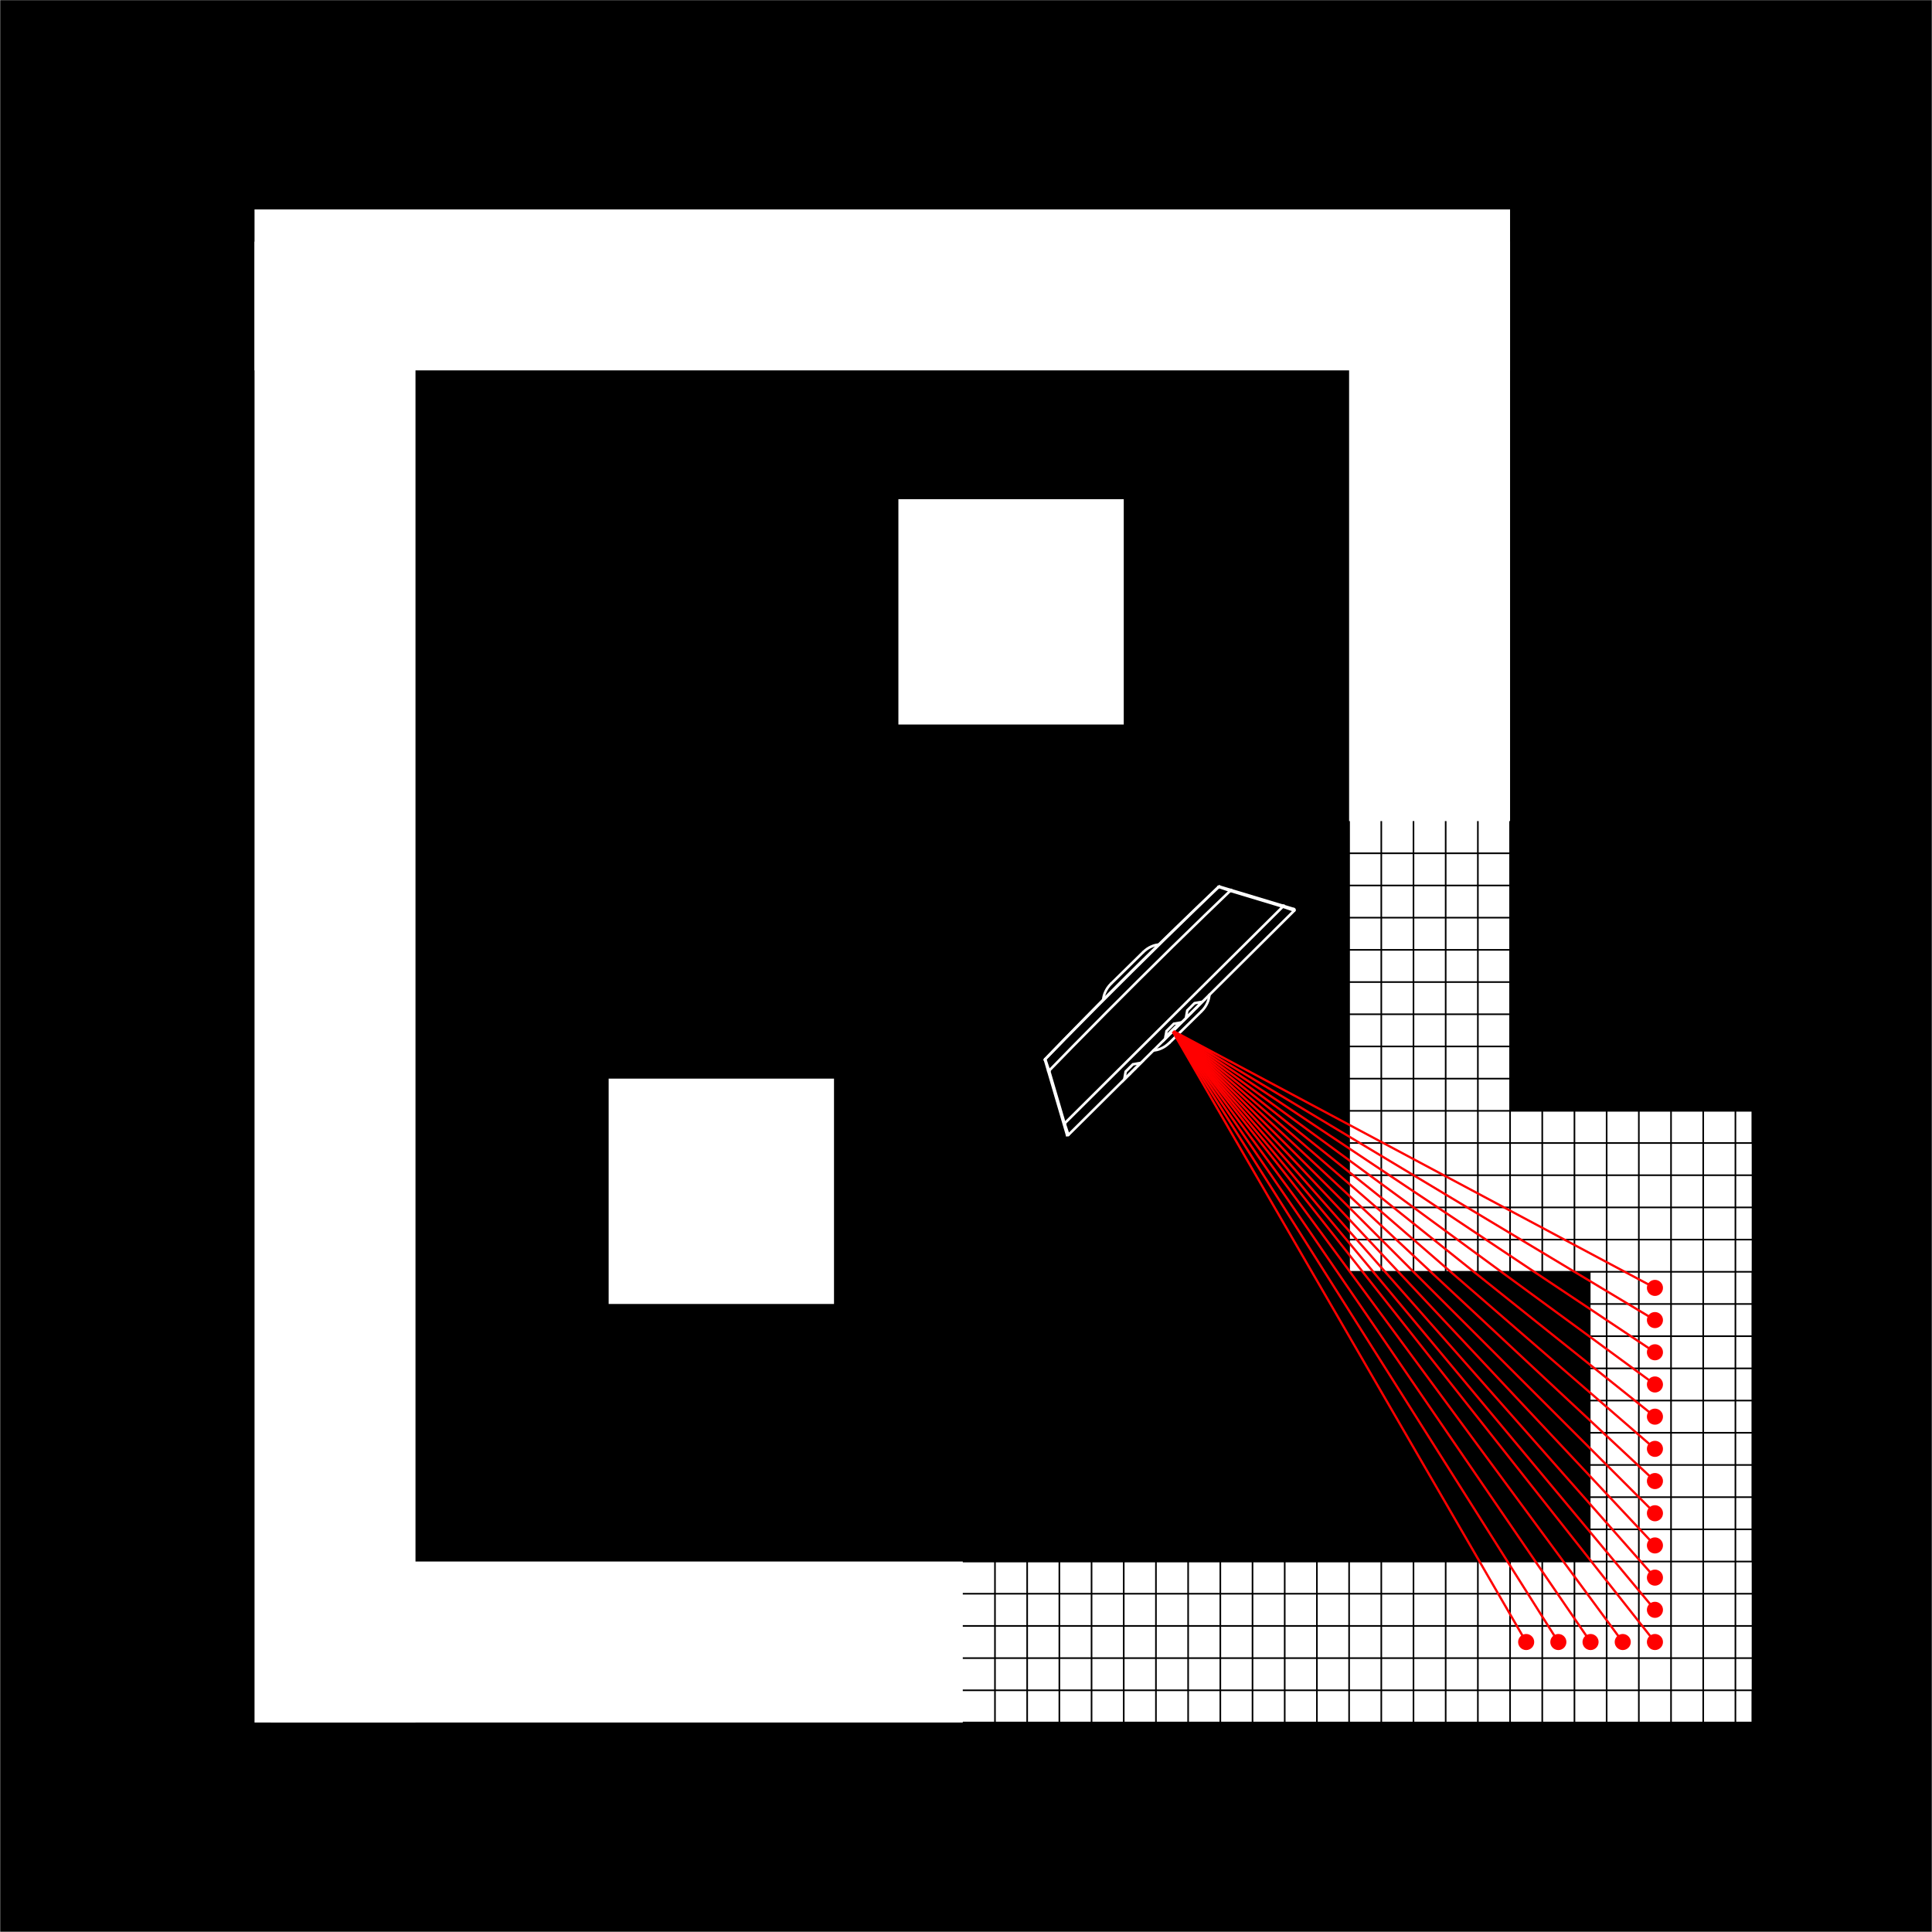 <?xml version="1.0" encoding="UTF-8" standalone="no"?>
<!-- Created with Inkscape (http://www.inkscape.org/) -->

<svg
   xmlns:dc="http://purl.org/dc/elements/1.1/"
   xmlns:cc="http://creativecommons.org/ns#"
   xmlns:rdf="http://www.w3.org/1999/02/22-rdf-syntax-ns#"
   xmlns:svg="http://www.w3.org/2000/svg"
   xmlns="http://www.w3.org/2000/svg"
   xmlns:sodipodi="http://sodipodi.sourceforge.net/DTD/sodipodi-0.dtd"
   xmlns:inkscape="http://www.inkscape.org/namespaces/inkscape"
   width="600.125"
   height="600.094"
   id="svg6795"
   version="1.1"
   inkscape:version="0.48.4 r9939"
   sodipodi:docname="endpoint_from_dist.pdf">
  <defs
     id="defs6797">
    <filter
       id="filter8027"
       inkscape:label="Invert"
       x="0"
       y="0"
       width="1"
       height="1"
       inkscape:menu="Color"
       inkscape:menu-tooltip="Invert colors"
       color-interpolation-filters="sRGB">
      <feColorMatrix
         id="feColorMatrix8029"
         type="saturate"
         values="1"
         result="fbSourceGraphic" />
      <feColorMatrix
         id="feColorMatrix8031"
         in="fbSourceGraphic"
         values="-1 0 0 0 1 0 -1 0 0 1 0 0 -1 0 1 0 0 0 1 0 " />
    </filter>
    <filter
       inkscape:collect="always"
       id="filter11701"
       color-interpolation-filters="sRGB">
      <feGaussianBlur
         inkscape:collect="always"
         stdDeviation="8.75"
         id="feGaussianBlur11703" />
    </filter>
  </defs>
  <sodipodi:namedview
     id="base"
     pagecolor="#ffffff"
     bordercolor="#666666"
     borderopacity="1.0"
     inkscape:pageopacity="0.0"
     inkscape:pageshadow="2"
     inkscape:zoom="1"
     inkscape:cx="338.54432"
     inkscape:cy="229.2074"
     inkscape:document-units="px"
     inkscape:current-layer="layer1"
     showgrid="true"
     inkscape:window-width="1855"
     inkscape:window-height="1056"
     inkscape:window-x="65"
     inkscape:window-y="24"
     inkscape:window-maximized="1"
     inkscape:object-paths="true"
     inkscape:object-nodes="true"
     inkscape:snap-intersection-paths="true"
     inkscape:snap-smooth-nodes="true"
     inkscape:snap-midpoints="true"
     fit-margin-top="0"
     fit-margin-left="0"
     fit-margin-right="0"
     fit-margin-bottom="0"
     inkscape:snap-grids="true"
     borderlayer="true">
    <inkscape:grid
       type="xygrid"
       id="grid6822"
       empspacing="5"
       visible="true"
       enabled="true"
       snapvisiblegridlinesonly="true"
       originx="-65.938px"
       originy="-379.956px" />
  </sodipodi:namedview>
  <g
     inkscape:label="Layer 1"
     inkscape:groupmode="layer"
     id="layer1"
     transform="translate(-65.938,-72.312)">
    <rect
       style="fill:#000000;fill-opacity:1;fill-rule:evenodd;stroke:#000000;stroke-width:0;stroke-linecap:round;stroke-miterlimit:4;stroke-opacity:1;stroke-dasharray:none;stroke-dashoffset:0"
       id="rect7913"
       width="600"
       height="600"
       x="66"
       y="72.362" />
    <g
       id="g7715-2"
       style="fill:#ffffff;fill-opacity:1;stroke:#ffffff;stroke-width:30;stroke-miterlimit:4;stroke-opacity:1;stroke-dasharray:none;filter:url(#filter11701)">
      <rect
         y="152.362"
         x="160"
         height="20"
         width="360"
         id="rect6824-5"
         style="fill:#ffffff;fill-opacity:1;fill-rule:evenodd;stroke:#ffffff;stroke-width:30;stroke-linecap:round;stroke-miterlimit:4;stroke-opacity:1;stroke-dasharray:none;stroke-dashoffset:0" />
      <rect
         y="432.362"
         x="500"
         height="20"
         width="95"
         id="rect6824-1-5"
         style="fill:#ffffff;fill-opacity:1;fill-rule:evenodd;stroke:#ffffff;stroke-width:30;stroke-linecap:butt;stroke-miterlimit:4;stroke-opacity:1;stroke-dasharray:none;stroke-dashoffset:0" />
      <rect
         transform="matrix(0,1,-1,0,0,0)"
         y="-595"
         x="442.362"
         height="20"
         width="140"
         id="rect6824-7-4"
         style="fill:#ffffff;fill-opacity:1;fill-rule:evenodd;stroke:#ffffff;stroke-width:30;stroke-linecap:round;stroke-miterlimit:4;stroke-opacity:1;stroke-dasharray:none;stroke-dashoffset:0" />
      <rect
         y="572.362"
         x="165"
         height="20"
         width="430"
         id="rect6824-72-0"
         style="fill:#ffffff;fill-opacity:1;fill-rule:evenodd;stroke:#ffffff;stroke-width:30;stroke-linecap:round;stroke-miterlimit:4;stroke-opacity:1;stroke-dasharray:none;stroke-dashoffset:0" />
      <rect
         transform="matrix(0,1,-1,0,0,0)"
         y="-180"
         x="162.362"
         height="20"
         width="430"
         id="rect6824-4-5"
         style="fill:#ffffff;fill-opacity:1;fill-rule:evenodd;stroke:#ffffff;stroke-width:30;stroke-linecap:round;stroke-miterlimit:4;stroke-opacity:1;stroke-dasharray:none;stroke-dashoffset:0" />
      <rect
         transform="matrix(0,1,-1,0,0,0)"
         y="-520"
         x="162.362"
         height="20"
         width="280"
         id="rect6824-7-5-2"
         style="fill:#ffffff;fill-opacity:1;fill-rule:evenodd;stroke:#ffffff;stroke-width:30;stroke-linecap:round;stroke-miterlimit:4;stroke-opacity:1;stroke-dasharray:none;stroke-dashoffset:0" />
      <rect
         y="422.362"
         x="270"
         height="40"
         width="40"
         id="rect7391-2"
         style="fill:#ffffff;fill-opacity:1;fill-rule:evenodd;stroke:#ffffff;stroke-width:30;stroke-linecap:round;stroke-miterlimit:4;stroke-opacity:1;stroke-dasharray:none;stroke-dashoffset:0" />
      <rect
         y="242.362"
         x="360"
         height="40"
         width="40"
         id="rect7391-3-6"
         style="fill:#ffffff;fill-opacity:1;fill-rule:evenodd;stroke:#ffffff;stroke-width:30;stroke-linecap:round;stroke-miterlimit:4;stroke-opacity:1;stroke-dasharray:none;stroke-dashoffset:0" />
    </g>
    <g
       id="g20576"
       style="stroke:#000000;stroke-width:0.5;stroke-miterlimit:4;stroke-opacity:1;stroke-dasharray:none">
      <path
         inkscape:connector-curvature="0"
         id="path20062"
         d="M 279,265 -1,265"
         style="fill:none;stroke:#000000;stroke-width:0.5;stroke-linecap:butt;stroke-linejoin:miter;stroke-miterlimit:4;stroke-opacity:1;stroke-dasharray:none"
         transform="translate(366,322.362)"
         sodipodi:nodetypes="cc" />
      <g
         id="g20517"
         style="stroke:#000000;stroke-width:0.5;stroke-miterlimit:4;stroke-opacity:1;stroke-dasharray:none">
        <path
           style="fill:none;stroke:#000000;stroke-width:0.5;stroke-linecap:butt;stroke-linejoin:miter;stroke-miterlimit:4;stroke-opacity:1;stroke-dasharray:none"
           d="m -1,255 280,0"
           id="path20064"
           inkscape:connector-curvature="0"
           transform="translate(366,322.362)"
           sodipodi:nodetypes="cc" />
        <path
           style="fill:none;stroke:#000000;stroke-width:0.5;stroke-linecap:butt;stroke-linejoin:miter;stroke-miterlimit:4;stroke-opacity:1;stroke-dasharray:none"
           d="m 365,567.362 280,0"
           id="path20064-4"
           inkscape:connector-curvature="0"
           sodipodi:nodetypes="cc" />
        <path
           style="fill:none;stroke:#000000;stroke-width:0.5;stroke-linecap:butt;stroke-linejoin:miter;stroke-miterlimit:4;stroke-opacity:1;stroke-dasharray:none"
           d="m 365,557.362 280,0"
           id="path20064-5"
           inkscape:connector-curvature="0"
           sodipodi:nodetypes="cc" />
        <path
           style="fill:none;stroke:#000000;stroke-width:0.5;stroke-linecap:butt;stroke-linejoin:miter;stroke-miterlimit:4;stroke-opacity:1;stroke-dasharray:none"
           d="m 365,547.362 280,0"
           id="path20064-47"
           inkscape:connector-curvature="0"
           sodipodi:nodetypes="cc" />
        <path
           style="fill:none;stroke:#000000;stroke-width:0.5;stroke-linecap:butt;stroke-linejoin:miter;stroke-miterlimit:4;stroke-opacity:1;stroke-dasharray:none"
           d="m 365,537.362 280,0"
           id="path20064-2"
           inkscape:connector-curvature="0"
           sodipodi:nodetypes="cc" />
        <path
           style="fill:none;stroke:#000000;stroke-width:0.5;stroke-linecap:butt;stroke-linejoin:miter;stroke-miterlimit:4;stroke-opacity:1;stroke-dasharray:none"
           d="m 365,527.362 280,0"
           id="path20064-6"
           inkscape:connector-curvature="0"
           sodipodi:nodetypes="cc" />
        <path
           style="fill:none;stroke:#000000;stroke-width:0.5;stroke-linecap:butt;stroke-linejoin:miter;stroke-miterlimit:4;stroke-opacity:1;stroke-dasharray:none"
           d="m 365,517.362 280,0"
           id="path20064-57"
           inkscape:connector-curvature="0"
           sodipodi:nodetypes="cc" />
        <path
           style="fill:none;stroke:#000000;stroke-width:0.5;stroke-linecap:butt;stroke-linejoin:miter;stroke-miterlimit:4;stroke-opacity:1;stroke-dasharray:none"
           d="m 365,507.362 280,0"
           id="path20064-7"
           inkscape:connector-curvature="0"
           sodipodi:nodetypes="cc" />
        <path
           style="fill:none;stroke:#000000;stroke-width:0.5;stroke-linecap:butt;stroke-linejoin:miter;stroke-miterlimit:4;stroke-opacity:1;stroke-dasharray:none"
           d="m 365,497.362 280,0"
           id="path20064-29"
           inkscape:connector-curvature="0"
           sodipodi:nodetypes="cc" />
        <path
           style="fill:none;stroke:#000000;stroke-width:0.5;stroke-linecap:butt;stroke-linejoin:miter;stroke-miterlimit:4;stroke-opacity:1;stroke-dasharray:none"
           d="m 365,487.362 280,0"
           id="path20064-8"
           inkscape:connector-curvature="0"
           sodipodi:nodetypes="cc" />
        <path
           style="fill:none;stroke:#000000;stroke-width:0.5;stroke-linecap:butt;stroke-linejoin:miter;stroke-miterlimit:4;stroke-opacity:1;stroke-dasharray:none"
           d="m 365,477.362 280,0"
           id="path20064-1"
           inkscape:connector-curvature="0"
           sodipodi:nodetypes="cc" />
        <path
           style="fill:none;stroke:#000000;stroke-width:0.5;stroke-linecap:butt;stroke-linejoin:miter;stroke-miterlimit:4;stroke-opacity:1;stroke-dasharray:none"
           d="m 365,467.362 280,0"
           id="path20064-13"
           inkscape:connector-curvature="0"
           sodipodi:nodetypes="cc" />
        <path
           style="fill:none;stroke:#000000;stroke-width:0.5;stroke-linecap:butt;stroke-linejoin:miter;stroke-miterlimit:4;stroke-opacity:1;stroke-dasharray:none"
           d="m 365,457.362 280,0"
           id="path20064-73"
           inkscape:connector-curvature="0"
           sodipodi:nodetypes="cc" />
        <path
           style="fill:none;stroke:#000000;stroke-width:0.5;stroke-linecap:butt;stroke-linejoin:miter;stroke-miterlimit:4;stroke-opacity:1;stroke-dasharray:none"
           d="m 365,447.362 280,0"
           id="path20064-43"
           inkscape:connector-curvature="0"
           sodipodi:nodetypes="cc" />
        <path
           style="fill:none;stroke:#000000;stroke-width:0.5;stroke-linecap:butt;stroke-linejoin:miter;stroke-miterlimit:4;stroke-opacity:1;stroke-dasharray:none"
           d="m 365,437.362 280,0"
           id="path20064-70"
           inkscape:connector-curvature="0"
           sodipodi:nodetypes="cc" />
        <path
           style="fill:none;stroke:#000000;stroke-width:0.5;stroke-linecap:butt;stroke-linejoin:miter;stroke-miterlimit:4;stroke-opacity:1;stroke-dasharray:none"
           d="m 365,427.362 280,0"
           id="path20064-3"
           inkscape:connector-curvature="0"
           sodipodi:nodetypes="cc" />
        <path
           style="fill:none;stroke:#000000;stroke-width:0.5;stroke-linecap:butt;stroke-linejoin:miter;stroke-miterlimit:4;stroke-opacity:1;stroke-dasharray:none"
           d="m 365,417.362 280,0"
           id="path20064-10"
           inkscape:connector-curvature="0"
           sodipodi:nodetypes="cc" />
        <path
           style="fill:none;stroke:#000000;stroke-width:0.5;stroke-linecap:butt;stroke-linejoin:miter;stroke-miterlimit:4;stroke-opacity:1;stroke-dasharray:none"
           d="m 365,407.362 280,0"
           id="path20064-0"
           inkscape:connector-curvature="0"
           sodipodi:nodetypes="cc" />
        <path
           style="fill:none;stroke:#000000;stroke-width:0.5;stroke-linecap:butt;stroke-linejoin:miter;stroke-miterlimit:4;stroke-opacity:1;stroke-dasharray:none"
           d="m 365,397.362 280,0"
           id="path20064-9"
           inkscape:connector-curvature="0"
           sodipodi:nodetypes="cc" />
        <path
           style="fill:none;stroke:#000000;stroke-width:0.5;stroke-linecap:butt;stroke-linejoin:miter;stroke-miterlimit:4;stroke-opacity:1;stroke-dasharray:none"
           d="m 365,387.362 280,0"
           id="path20064-81"
           inkscape:connector-curvature="0"
           sodipodi:nodetypes="cc" />
        <path
           style="fill:none;stroke:#000000;stroke-width:0.5;stroke-linecap:butt;stroke-linejoin:miter;stroke-miterlimit:4;stroke-opacity:1;stroke-dasharray:none"
           d="m 365,377.362 280,0"
           id="path20064-34"
           inkscape:connector-curvature="0"
           sodipodi:nodetypes="cc" />
        <path
           style="fill:none;stroke:#000000;stroke-width:0.5;stroke-linecap:butt;stroke-linejoin:miter;stroke-miterlimit:4;stroke-opacity:1;stroke-dasharray:none"
           d="m 365,367.362 280,0"
           id="path20064-82"
           inkscape:connector-curvature="0"
           sodipodi:nodetypes="cc" />
        <path
           style="fill:none;stroke:#000000;stroke-width:0.5;stroke-linecap:butt;stroke-linejoin:miter;stroke-miterlimit:4;stroke-opacity:1;stroke-dasharray:none"
           d="m 365,357.362 280,0"
           id="path20064-84"
           inkscape:connector-curvature="0"
           sodipodi:nodetypes="cc" />
        <path
           style="fill:none;stroke:#000000;stroke-width:0.5;stroke-linecap:butt;stroke-linejoin:miter;stroke-miterlimit:4;stroke-opacity:1;stroke-dasharray:none"
           d="m 365,347.362 280,0"
           id="path20064-96"
           inkscape:connector-curvature="0"
           sodipodi:nodetypes="cc" />
        <path
           style="fill:none;stroke:#000000;stroke-width:0.5;stroke-linecap:butt;stroke-linejoin:miter;stroke-miterlimit:4;stroke-opacity:1;stroke-dasharray:none"
           d="m 365,337.362 280,0"
           id="path20064-53"
           inkscape:connector-curvature="0"
           sodipodi:nodetypes="cc" />
        <path
           style="fill:none;stroke:#000000;stroke-width:0.5;stroke-linecap:butt;stroke-linejoin:miter;stroke-miterlimit:4;stroke-opacity:1;stroke-dasharray:none"
           d="m 365,597.362 280,0"
           id="path20064-61"
           inkscape:connector-curvature="0"
           sodipodi:nodetypes="cc" />
        <path
           style="fill:none;stroke:#000000;stroke-width:0.5;stroke-linecap:butt;stroke-linejoin:miter;stroke-miterlimit:4;stroke-opacity:1;stroke-dasharray:none"
           d="m 365,607.362 280,0"
           id="path20064-39"
           inkscape:connector-curvature="0"
           sodipodi:nodetypes="cc" />
        <path
           style="fill:none;stroke:#000000;stroke-width:0.5;stroke-linecap:butt;stroke-linejoin:miter;stroke-miterlimit:4;stroke-opacity:1;stroke-dasharray:none"
           d="m 365,617.362 280,0"
           id="path20064-478"
           inkscape:connector-curvature="0"
           sodipodi:nodetypes="cc" />
        <path
           style="fill:none;stroke:#000000;stroke-width:0.5;stroke-linecap:butt;stroke-linejoin:miter;stroke-miterlimit:4;stroke-opacity:1;stroke-dasharray:none"
           d="m 365,627.362 280,0"
           id="path20064-71"
           inkscape:connector-curvature="0"
           sodipodi:nodetypes="cc" />
        <path
           style="fill:none;stroke:#000000;stroke-width:0.5;stroke-linecap:butt;stroke-linejoin:miter;stroke-miterlimit:4;stroke-opacity:1;stroke-dasharray:none"
           d="M 219,310 219,5"
           id="path20294"
           inkscape:connector-curvature="0"
           transform="translate(366,322.362)"
           sodipodi:nodetypes="cc" />
        <path
           style="fill:none;stroke:#000000;stroke-width:0.5;stroke-linecap:butt;stroke-linejoin:miter;stroke-miterlimit:4;stroke-opacity:1;stroke-dasharray:none"
           d="m 575,632.362 0,-305"
           id="path20294-3"
           inkscape:connector-curvature="0"
           sodipodi:nodetypes="cc" />
        <path
           style="fill:none;stroke:#000000;stroke-width:0.5;stroke-linecap:butt;stroke-linejoin:miter;stroke-miterlimit:4;stroke-opacity:1;stroke-dasharray:none"
           d="m 595,632.362 0,-305"
           id="path20294-6"
           inkscape:connector-curvature="0"
           sodipodi:nodetypes="cc" />
        <path
           style="fill:none;stroke:#000000;stroke-width:0.5;stroke-linecap:butt;stroke-linejoin:miter;stroke-miterlimit:4;stroke-opacity:1;stroke-dasharray:none"
           d="m 605,632.362 0,-305"
           id="path20294-5"
           inkscape:connector-curvature="0"
           sodipodi:nodetypes="cc" />
        <path
           style="fill:none;stroke:#000000;stroke-width:0.5;stroke-linecap:butt;stroke-linejoin:miter;stroke-miterlimit:4;stroke-opacity:1;stroke-dasharray:none"
           d="m 615,632.362 0,-305"
           id="path20294-58"
           inkscape:connector-curvature="0"
           sodipodi:nodetypes="cc" />
        <path
           style="fill:none;stroke:#000000;stroke-width:0.5;stroke-linecap:butt;stroke-linejoin:miter;stroke-miterlimit:4;stroke-opacity:1;stroke-dasharray:none"
           d="m 625,632.362 0,-305"
           id="path20294-64"
           inkscape:connector-curvature="0"
           sodipodi:nodetypes="cc" />
        <path
           style="fill:none;stroke:#000000;stroke-width:0.5;stroke-linecap:butt;stroke-linejoin:miter;stroke-miterlimit:4;stroke-opacity:1;stroke-dasharray:none"
           d="m 635,632.362 0,-305"
           id="path20294-2"
           inkscape:connector-curvature="0"
           sodipodi:nodetypes="cc" />
        <path
           style="fill:none;stroke:#000000;stroke-width:0.5;stroke-linecap:butt;stroke-linejoin:miter;stroke-miterlimit:4;stroke-opacity:1;stroke-dasharray:none"
           d="m 565,632.362 0,-305"
           id="path20294-0"
           inkscape:connector-curvature="0"
           sodipodi:nodetypes="cc" />
        <path
           style="fill:none;stroke:#000000;stroke-width:0.5;stroke-linecap:butt;stroke-linejoin:miter;stroke-miterlimit:4;stroke-opacity:1;stroke-dasharray:none"
           d="m 555,632.362 0,-305"
           id="path20294-04"
           inkscape:connector-curvature="0"
           sodipodi:nodetypes="cc" />
        <path
           style="fill:none;stroke:#000000;stroke-width:0.5;stroke-linecap:butt;stroke-linejoin:miter;stroke-miterlimit:4;stroke-opacity:1;stroke-dasharray:none"
           d="m 545,632.362 0,-305"
           id="path20294-8"
           inkscape:connector-curvature="0"
           sodipodi:nodetypes="cc" />
        <path
           style="fill:none;stroke:#000000;stroke-width:0.5;stroke-linecap:butt;stroke-linejoin:miter;stroke-miterlimit:4;stroke-opacity:1;stroke-dasharray:none"
           d="m 535,632.362 0,-305"
           id="path20294-646"
           inkscape:connector-curvature="0"
           sodipodi:nodetypes="cc" />
        <path
           style="fill:none;stroke:#000000;stroke-width:0.5;stroke-linecap:butt;stroke-linejoin:miter;stroke-miterlimit:4;stroke-opacity:1;stroke-dasharray:none"
           d="m 525,632.362 0,-305"
           id="path20294-1"
           inkscape:connector-curvature="0"
           sodipodi:nodetypes="cc" />
        <path
           style="fill:none;stroke:#000000;stroke-width:0.5;stroke-linecap:butt;stroke-linejoin:miter;stroke-miterlimit:4;stroke-opacity:1;stroke-dasharray:none"
           d="m 515,632.362 0,-305"
           id="path20294-7"
           inkscape:connector-curvature="0"
           sodipodi:nodetypes="cc" />
        <path
           style="fill:none;stroke:#000000;stroke-width:0.5;stroke-linecap:butt;stroke-linejoin:miter;stroke-miterlimit:4;stroke-opacity:1;stroke-dasharray:none"
           d="m 505,632.362 0,-305"
           id="path20294-86"
           inkscape:connector-curvature="0"
           sodipodi:nodetypes="cc" />
        <path
           style="fill:none;stroke:#000000;stroke-width:0.5;stroke-linecap:butt;stroke-linejoin:miter;stroke-miterlimit:4;stroke-opacity:1;stroke-dasharray:none"
           d="m 495,632.362 0,-305"
           id="path20294-59"
           inkscape:connector-curvature="0"
           sodipodi:nodetypes="cc" />
        <path
           style="fill:none;stroke:#000000;stroke-width:0.5;stroke-linecap:butt;stroke-linejoin:miter;stroke-miterlimit:4;stroke-opacity:1;stroke-dasharray:none"
           d="m 485,632.362 0,-305"
           id="path20294-043"
           inkscape:connector-curvature="0"
           sodipodi:nodetypes="cc" />
        <path
           style="fill:none;stroke:#000000;stroke-width:0.5;stroke-linecap:butt;stroke-linejoin:miter;stroke-miterlimit:4;stroke-opacity:1;stroke-dasharray:none"
           d="m 475,632.362 0,-305"
           id="path20294-74"
           inkscape:connector-curvature="0"
           sodipodi:nodetypes="cc" />
        <path
           style="fill:none;stroke:#000000;stroke-width:0.5;stroke-linecap:butt;stroke-linejoin:miter;stroke-miterlimit:4;stroke-opacity:1;stroke-dasharray:none"
           d="m 465,632.362 0,-305"
           id="path20294-20"
           inkscape:connector-curvature="0"
           sodipodi:nodetypes="cc" />
        <path
           style="fill:none;stroke:#000000;stroke-width:0.5;stroke-linecap:butt;stroke-linejoin:miter;stroke-miterlimit:4;stroke-opacity:1;stroke-dasharray:none"
           d="m 455,632.362 0,-305"
           id="path20294-77"
           inkscape:connector-curvature="0"
           sodipodi:nodetypes="cc" />
        <path
           style="fill:none;stroke:#000000;stroke-width:0.5;stroke-linecap:butt;stroke-linejoin:miter;stroke-miterlimit:4;stroke-opacity:1;stroke-dasharray:none"
           d="m 445,632.362 0,-305"
           id="path20294-65"
           inkscape:connector-curvature="0"
           sodipodi:nodetypes="cc" />
        <path
           style="fill:none;stroke:#000000;stroke-width:0.5;stroke-linecap:butt;stroke-linejoin:miter;stroke-miterlimit:4;stroke-opacity:1;stroke-dasharray:none"
           d="m 435,632.362 0,-305"
           id="path20294-4"
           inkscape:connector-curvature="0"
           sodipodi:nodetypes="cc" />
        <path
           style="fill:none;stroke:#000000;stroke-width:0.5;stroke-linecap:butt;stroke-linejoin:miter;stroke-miterlimit:4;stroke-opacity:1;stroke-dasharray:none"
           d="m 425,632.362 0,-305"
           id="path20294-14"
           inkscape:connector-curvature="0"
           sodipodi:nodetypes="cc" />
        <path
           style="fill:none;stroke:#000000;stroke-width:0.5;stroke-linecap:butt;stroke-linejoin:miter;stroke-miterlimit:4;stroke-opacity:1;stroke-dasharray:none"
           d="m 415,632.362 0,-305"
           id="path20294-63"
           inkscape:connector-curvature="0"
           sodipodi:nodetypes="cc" />
        <path
           style="fill:none;stroke:#000000;stroke-width:0.5;stroke-linecap:butt;stroke-linejoin:miter;stroke-miterlimit:4;stroke-opacity:1;stroke-dasharray:none"
           d="m 405,632.362 0,-305"
           id="path20294-78"
           inkscape:connector-curvature="0"
           sodipodi:nodetypes="cc" />
        <path
           style="fill:none;stroke:#000000;stroke-width:0.5;stroke-linecap:butt;stroke-linejoin:miter;stroke-miterlimit:4;stroke-opacity:1;stroke-dasharray:none"
           d="m 395,632.362 0,-305"
           id="path20294-784"
           inkscape:connector-curvature="0"
           sodipodi:nodetypes="cc" />
        <path
           style="fill:none;stroke:#000000;stroke-width:0.5;stroke-linecap:butt;stroke-linejoin:miter;stroke-miterlimit:4;stroke-opacity:1;stroke-dasharray:none"
           d="m 385,632.362 0,-305"
           id="path20294-16"
           inkscape:connector-curvature="0"
           sodipodi:nodetypes="cc" />
        <path
           style="fill:none;stroke:#000000;stroke-width:0.5;stroke-linecap:butt;stroke-linejoin:miter;stroke-miterlimit:4;stroke-opacity:1;stroke-dasharray:none"
           d="m 375,632.362 0,-305"
           id="path20294-71"
           inkscape:connector-curvature="0"
           sodipodi:nodetypes="cc" />
      </g>
    </g>
    <g
       transform="matrix(-0.141,0.141,-0.141,-0.141,570.249,419.19)"
       id="g18962"
       style="stroke:#ffffff;stroke-width:4;stroke-miterlimit:4;stroke-opacity:1;stroke-dasharray:none">
      <path
         sodipodi:nodetypes="ccccc"
         inkscape:connector-curvature="0"
         id="path18398-5"
         d="m 383.002,590.776 10,7 16,0 10,-7 z"
         style="fill:none;stroke:#ffffff;stroke-width:4;stroke-linecap:round;stroke-linejoin:miter;stroke-miterlimit:4;stroke-opacity:1;stroke-dasharray:none" />
      <path
         sodipodi:nodetypes="ccccc"
         inkscape:connector-curvature="0"
         id="path18398-5-8"
         d="m 337.473,590.614 10,7 16,0 10,-7 z"
         style="fill:none;stroke:#ffffff;stroke-width:4;stroke-linecap:round;stroke-linejoin:miter;stroke-miterlimit:4;stroke-opacity:1;stroke-dasharray:none" />
      <path
         sodipodi:nodetypes="ccccc"
         inkscape:connector-curvature="0"
         id="path18398-5-81"
         d="m 472.675,591.139 10,7 16,0 10,-7 z"
         style="fill:none;stroke:#ffffff;stroke-width:4;stroke-linecap:round;stroke-linejoin:miter;stroke-miterlimit:4;stroke-opacity:1;stroke-dasharray:none" />
      <g
         id="g15009"
         transform="translate(-0.364,-195.2)"
         style="stroke:#ffffff;stroke-width:4;stroke-miterlimit:4;stroke-opacity:1;stroke-dasharray:none">
        <path
           d="m 193.114,894.353 c 2.017,0.054 4.035,0.108 6.052,0.16 2.029,0.053 4.059,0.105 6.088,0.157 1.825,0.046 3.65,0.092 5.475,0.137 1.915,0.047 3.83,0.094 5.744,0.14 2.048,0.049 4.096,0.097 6.145,0.145 2.884,0.067 5.768,0.132 8.652,0.196 3.113,0.069 6.226,0.136 9.338,0.201 3.342,0.07 6.683,0.138 10.025,0.204 4.806,0.095 9.612,0.186 14.418,0.272 4.838,0.087 9.675,0.17 14.513,0.248 4.764,0.077 9.528,0.15 14.292,0.219 4.69,0.068 9.381,0.131 14.071,0.191 8.192,0.104 16.384,0.196 24.577,0.275 7.957,0.077 15.914,0.142 23.872,0.196 7.893,0.053 15.787,0.095 23.68,0.125 8.055,0.031 16.111,0.05 24.166,0.057 8.388,0.007 16.776,0.001 25.164,-0.017 8.558,-0.019 17.116,-0.052 25.674,-0.098 8.572,-0.046 17.145,-0.106 25.717,-0.179 8.227,-0.07 16.454,-0.153 24.681,-0.249 7.867,-0.091 15.734,-0.194 23.601,-0.308 7.581,-0.109 15.162,-0.229 22.743,-0.362 7.393,-0.13 14.786,-0.272 22.179,-0.415"
           style="fill:none;stroke:#ffffff;stroke-width:4;stroke-linecap:round;stroke-miterlimit:4;stroke-opacity:1;stroke-dasharray:none"
           id="path6560"
           inkscape:connector-curvature="0" />
        <path
           d="m 191.913,893.612 a 1.406,1.406 0 0 0 1.202,0.741"
           style="fill:none;stroke:#ffffff;stroke-width:4;stroke-linecap:round;stroke-miterlimit:4;stroke-opacity:1;stroke-dasharray:none"
           id="path6562"
           inkscape:connector-curvature="0" />
        <path
           d="m 573.98,895.649 a 1.406,1.406 0 0 0 1.207,-0.733"
           style="fill:none;stroke:#ffffff;stroke-width:4;stroke-linecap:round;stroke-miterlimit:4;stroke-opacity:1;stroke-dasharray:none"
           id="path6564"
           inkscape:connector-curvature="0" />
        <path
           d="m 573.975,895.644 c 0.02,-0.04 0.04,-0.08 0.1,-0.201 0.06,-0.121 0.162,-0.324 0.291,-0.583 0.129,-0.258 0.285,-0.571 0.468,-0.938 0.183,-0.367 0.393,-0.787 0.626,-1.254 0.243,-0.487 0.511,-1.025 0.8,-1.603 0.289,-0.578 0.597,-1.197 0.923,-1.849 0.363,-0.728 0.747,-1.497 1.146,-2.296 0.399,-0.799 0.812,-1.627 1.235,-2.475 0.527,-1.057 1.071,-2.145 1.62,-3.246 0.423,-0.847 0.849,-1.701 1.276,-2.556"
           style="fill:none;stroke:#ffffff;stroke-width:4;stroke-linecap:round;stroke-miterlimit:4;stroke-opacity:1;stroke-dasharray:none"
           id="path6566"
           inkscape:connector-curvature="0" />
        <path
           d="m 573.975,895.644 c -14.774,0.188 -29.548,0.376 -44.322,0.524 -24.35,0.244 -48.702,0.381 -73.054,0.446 -24.352,0.064 -48.705,0.056 -73.057,-0.027 -24.352,-0.083 -48.705,-0.24 -73.056,-0.47 -24.351,-0.23 -48.702,-0.533 -73.05,-0.943 -14.773,-0.249 -29.545,-0.537 -44.317,-0.825"
           style="fill:none;stroke:#ffffff;stroke-width:4;stroke-linecap:round;stroke-miterlimit:4;stroke-opacity:1;stroke-dasharray:none"
           id="path6568"
           inkscape:connector-curvature="0" />
        <path
           d="m 184.752,877.293 c 0.103,0.21 0.206,0.421 0.31,0.631 0.572,1.165 1.142,2.328 1.702,3.468 0.559,1.14 1.107,2.257 1.633,3.328 0.49,0.999 0.96,1.958 1.403,2.86 0.443,0.902 0.858,1.748 1.233,2.512 0.337,0.687 0.642,1.308 0.909,1.852 0.267,0.543 0.495,1.01 0.676,1.378 0.139,0.283 0.249,0.508 0.333,0.678 0.083,0.169 0.138,0.282 0.158,0.322 0.007,0.015 0.01,0.02 0.012,0.025"
           style="fill:none;stroke:#ffffff;stroke-width:4;stroke-linecap:round;stroke-miterlimit:4;stroke-opacity:1;stroke-dasharray:none"
           id="path6570"
           inkscape:connector-curvature="0" />
        <path
           d="m 184.752,877.293 c 17.655,0.356 35.309,0.713 52.965,1.015 24.311,0.415 48.625,0.727 72.939,0.964 24.314,0.237 48.629,0.399 72.944,0.482 24.315,0.083 48.63,0.086 72.945,0.014 24.315,-0.072 48.63,-0.218 72.943,-0.468 17.658,-0.182 35.315,-0.418 52.972,-0.654"
           style="fill:none;stroke:#ffffff;stroke-width:4;stroke-linecap:round;stroke-miterlimit:4;stroke-opacity:1;stroke-dasharray:none"
           id="path6572"
           inkscape:connector-curvature="0" />
        <path
           d="m 191.91,893.607 c -0.026,-0.049 -0.052,-0.097 -0.13,-0.242 -0.078,-0.146 -0.208,-0.388 -0.374,-0.698 -0.184,-0.344 -0.413,-0.77 -0.68,-1.267 -0.267,-0.498 -0.573,-1.068 -0.911,-1.697 -0.378,-0.704 -0.795,-1.482 -1.239,-2.309 -0.445,-0.828 -0.916,-1.707 -1.406,-2.62 -0.482,-0.898 -0.982,-1.83 -1.492,-2.78 -0.51,-0.95 -1.03,-1.919 -1.552,-2.892 -0.204,-0.381 -0.409,-0.762 -0.613,-1.143"
           style="fill:none;stroke:#ffffff;stroke-width:4;stroke-linecap:round;stroke-miterlimit:4;stroke-opacity:1;stroke-dasharray:none"
           id="path6574"
           inkscape:connector-curvature="0" />
        <path
           d="m 183.512,877.958 0.024,-0.013 0.07,-0.038 0.115,-0.061 0.154,-0.083 0.188,-0.101 0.214,-0.115 0.232,-0.125 0.242,-0.13 -1.239,0.665 z"
           style="fill:none;stroke:#ffffff;stroke-width:4;stroke-linecap:round;stroke-miterlimit:4;stroke-opacity:1;stroke-dasharray:none"
           id="path6576"
           inkscape:connector-curvature="0" />
        <path
           d="m 191.91,893.607 a 1.406,1.406 0 0 0 1.21,0.741"
           style="fill:none;stroke:#ffffff;stroke-width:4;stroke-linecap:round;stroke-miterlimit:4;stroke-opacity:1;stroke-dasharray:none"
           id="path6578"
           inkscape:connector-curvature="0" />
        <path
           d="m 582.459,878.646 0.241,0.131 0.232,0.126 0.213,0.116 0.187,0.102 0.154,0.084 0.114,0.062 0.07,0.038 0.024,0.013 -1.235,-0.673 z"
           style="fill:none;stroke:#ffffff;stroke-width:4;stroke-linecap:round;stroke-miterlimit:4;stroke-opacity:1;stroke-dasharray:none"
           id="path6580"
           inkscape:connector-curvature="0" />
        <path
           d="m 583.694,879.32 c -0.491,0.901 -0.983,1.801 -1.468,2.692 -0.486,0.89 -0.966,1.771 -1.434,2.629 -0.423,0.776 -0.837,1.535 -1.237,2.268 -0.399,0.732 -0.785,1.439 -1.15,2.108 -0.325,0.596 -0.634,1.163 -0.924,1.693 -0.289,0.53 -0.559,1.024 -0.803,1.472 -0.233,0.427 -0.443,0.812 -0.627,1.149 -0.184,0.337 -0.341,0.625 -0.47,0.862 -0.13,0.237 -0.231,0.423 -0.292,0.534 -0.061,0.111 -0.081,0.148 -0.101,0.184"
           style="fill:none;stroke:#ffffff;stroke-width:4;stroke-linecap:round;stroke-miterlimit:4;stroke-opacity:1;stroke-dasharray:none"
           id="path6582"
           inkscape:connector-curvature="0" />
        <path
           d="m 573.975,895.644 a 1.406,1.406 0 0 0 1.215,-0.733"
           style="fill:none;stroke:#ffffff;stroke-width:4;stroke-linecap:round;stroke-miterlimit:4;stroke-opacity:1;stroke-dasharray:none"
           id="path6584"
           inkscape:connector-curvature="0" />
        <path
           d="M 183.512,877.958 143.04,802.537"
           style="fill:none;stroke:#ffffff;stroke-width:4;stroke-linecap:round;stroke-miterlimit:4;stroke-opacity:1;stroke-dasharray:none"
           id="path6586"
           inkscape:connector-curvature="0" />
        <path
           d="m 143.04,802.537 0.024,-0.013 0.07,-0.038 0.115,-0.061 0.154,-0.083 0.188,-0.101 0.214,-0.115 0.232,-0.125 0.242,-0.13 -1.239,0.665 z"
           style="fill:none;stroke:#ffffff;stroke-width:4;stroke-linecap:round;stroke-miterlimit:4;stroke-opacity:1;stroke-dasharray:none"
           id="path6588"
           inkscape:connector-curvature="0" />
        <path
           d="m 144.279,801.872 40.473,75.421"
           style="fill:none;stroke:#ffffff;stroke-width:4;stroke-linecap:round;stroke-miterlimit:4;stroke-opacity:1;stroke-dasharray:none"
           id="path6590"
           inkscape:connector-curvature="0" />
        <path
           d="m 582.459,878.646 40.985,-75.144"
           style="fill:none;stroke:#ffffff;stroke-width:4;stroke-linecap:round;stroke-miterlimit:4;stroke-opacity:1;stroke-dasharray:none"
           id="path6592"
           inkscape:connector-curvature="0" />
        <path
           d="m 623.444,803.502 0.241,0.131 0.232,0.126 0.213,0.116 0.187,0.102 0.154,0.084 0.114,0.062 0.07,0.038 0.024,0.013 -1.235,-0.673 z"
           style="fill:none;stroke:#ffffff;stroke-width:4;stroke-linecap:round;stroke-miterlimit:4;stroke-opacity:1;stroke-dasharray:none"
           id="path6594"
           inkscape:connector-curvature="0" />
        <path
           d="m 624.679,804.176 -40.985,75.144"
           style="fill:none;stroke:#ffffff;stroke-width:4;stroke-linecap:round;stroke-miterlimit:4;stroke-opacity:1;stroke-dasharray:none"
           id="path6596"
           inkscape:connector-curvature="0" />
        <path
           d="m 407.094,785.891 c -1.546,0.007 -3.093,0.014 -4.675,0.013 -0.934,-4.6e-4 -1.881,-0.004 -2.82,-0.012 -0.965,-0.008 -1.922,-0.022 -2.853,-0.031 -0.453,-0.004 -0.9,-0.007 -1.347,-0.01"
           style="fill:none;stroke:#ffffff;stroke-width:4;stroke-linecap:round;stroke-miterlimit:4;stroke-opacity:1;stroke-dasharray:none"
           id="path6598"
           inkscape:connector-curvature="0" />
        <path
           d="m 407.094,785.891 78.305,0.266"
           style="fill:none;stroke:#ffffff;stroke-width:4;stroke-linecap:round;stroke-miterlimit:4;stroke-opacity:1;stroke-dasharray:none"
           id="path6600"
           inkscape:connector-curvature="0" />
        <path
           d="m 497.093,786.197 c -1.546,0.007 -3.093,0.014 -4.675,0.013 -0.934,-4.6e-4 -1.881,-0.004 -2.82,-0.012 -0.965,-0.008 -1.922,-0.022 -2.853,-0.031 -0.453,-0.004 -0.9,-0.007 -1.347,-0.01"
           style="fill:none;stroke:#ffffff;stroke-width:4;stroke-linecap:round;stroke-miterlimit:4;stroke-opacity:1;stroke-dasharray:none"
           id="path6602"
           inkscape:connector-curvature="0" />
        <path
           d="m 497.093,786.197 134.777,0.459"
           style="fill:none;stroke:#ffffff;stroke-width:4;stroke-linecap:round;stroke-miterlimit:4;stroke-opacity:1;stroke-dasharray:none"
           id="path6604"
           inkscape:connector-curvature="0" />
        <path
           d="m 623.444,803.502 1.199,-2.397 1.175,-2.349 1.126,-2.252 1.055,-2.11 0.962,-1.924 0.85,-1.7 0.72,-1.44 0.576,-1.152 0.42,-0.84 0.256,-0.511 0.086,-0.171 -8.426,16.846 z"
           style="fill:none;stroke:#ffffff;stroke-width:4;stroke-linecap:round;stroke-miterlimit:4;stroke-opacity:1;stroke-dasharray:none"
           id="path6606"
           inkscape:connector-curvature="0" />
        <path
           d="M 623.444,803.502 144.279,801.872"
           style="fill:none;stroke:#ffffff;stroke-width:4;stroke-linecap:round;stroke-miterlimit:4;stroke-opacity:1;stroke-dasharray:none"
           id="path6608"
           inkscape:connector-curvature="0" />
        <path
           d="m 135.967,784.969 0.085,0.172 0.252,0.513 0.414,0.843 0.568,1.156 0.711,1.445 0.839,1.705 0.949,1.931 1.041,2.117 1.111,2.26 1.159,2.357 1.183,2.406 -8.311,-16.903 z"
           style="fill:none;stroke:#ffffff;stroke-width:4;stroke-linecap:round;stroke-miterlimit:4;stroke-opacity:1;stroke-dasharray:none"
           id="path6610"
           inkscape:connector-curvature="0" />
        <path
           d="m 135.967,784.969 214.432,0.73"
           style="fill:none;stroke:#ffffff;stroke-width:4;stroke-linecap:round;stroke-miterlimit:4;stroke-opacity:1;stroke-dasharray:none"
           id="path6612"
           inkscape:connector-curvature="0" />
        <path
           d="m 362.094,785.738 c -1.546,0.007 -3.093,0.014 -4.675,0.013 -0.934,-4.6e-4 -1.881,-0.004 -2.82,-0.012 -0.965,-0.008 -1.922,-0.022 -2.853,-0.031 -0.453,-0.004 -0.9,-0.007 -1.347,-0.01"
           style="fill:none;stroke:#ffffff;stroke-width:4;stroke-linecap:round;stroke-miterlimit:4;stroke-opacity:1;stroke-dasharray:none"
           id="path6614"
           inkscape:connector-curvature="0" />
        <path
           d="m 362.094,785.738 33.305,0.113"
           style="fill:none;stroke:#ffffff;stroke-width:4;stroke-linecap:round;stroke-miterlimit:4;stroke-opacity:1;stroke-dasharray:none"
           id="path6616"
           inkscape:connector-curvature="0" />
        <path
           d="m 633.1,788.736 -0.104,0.19 -0.309,0.566 -0.506,0.927 -0.69,1.266 -0.858,1.574 -1.005,1.842 -1.127,2.066 -1.221,2.238 -1.285,2.356 -1.317,2.415 8.421,-15.44 z"
           style="fill:none;stroke:#ffffff;stroke-width:4;stroke-linecap:round;stroke-miterlimit:4;stroke-opacity:1;stroke-dasharray:none"
           id="path6618"
           inkscape:connector-curvature="0" />
        <path
           d="m 633.1,788.736 a 1.406,1.406 0 0 0 -1.23,-2.08"
           style="fill:none;stroke:#ffffff;stroke-width:4;stroke-linecap:round;stroke-miterlimit:4;stroke-opacity:1;stroke-dasharray:none"
           id="path6620"
           inkscape:connector-curvature="0" />
        <path
           d="m 143.04,802.537 -1.301,-2.424 -1.269,-2.365 -1.206,-2.247 -1.113,-2.073 -0.992,-1.849 -0.847,-1.579 -0.682,-1.271 -0.499,-0.931 -0.305,-0.568 -0.102,-0.191 8.316,15.497 z"
           style="fill:none;stroke:#ffffff;stroke-width:4;stroke-linecap:round;stroke-miterlimit:4;stroke-opacity:1;stroke-dasharray:none"
           id="path6622"
           inkscape:connector-curvature="0" />
        <path
           d="m 135.967,784.969 a 1.406,1.406 0 0 0 -1.244,2.071"
           style="fill:none;stroke:#ffffff;stroke-width:4;stroke-linecap:round;stroke-miterlimit:4;stroke-opacity:1;stroke-dasharray:none"
           id="path6624"
           inkscape:connector-curvature="0" />
        <path
           d="m 348.859,776.227 19.128,0.167 51.745,0.452 -70.872,-0.619 z"
           style="fill:none;stroke:#ffffff;stroke-width:4;stroke-linecap:round;stroke-miterlimit:4;stroke-opacity:1;stroke-dasharray:none"
           id="path6626"
           inkscape:connector-curvature="0" />
        <path
           d="m 419.731,776.845 c 2.491,0.153 4.982,0.305 7.427,0.739 2.446,0.434 4.846,1.15 7.179,2.044 2.192,0.84 4.324,1.837 6.307,3.068 1.617,1.004 3.136,2.165 4.654,3.325"
           style="fill:none;stroke:#ffffff;stroke-width:4;stroke-linecap:round;stroke-miterlimit:4;stroke-opacity:1;stroke-dasharray:none"
           id="path6628"
           inkscape:connector-curvature="0" />
        <path
           d="m 444.696,897.2 c -1.551,1.169 -3.102,2.338 -4.755,3.345 -1.994,1.215 -4.137,2.195 -6.335,3.007 -2.199,0.812 -4.453,1.457 -6.748,1.909 -1.358,0.268 -2.731,0.468 -4.109,0.582 -1.378,0.114 -2.763,0.143 -4.147,0.171"
           style="fill:none;stroke:#ffffff;stroke-width:4;stroke-linecap:round;stroke-miterlimit:4;stroke-opacity:1;stroke-dasharray:none"
           id="path6630"
           inkscape:connector-curvature="0" />
        <path
           d="m 418.602,906.215 -19.128,-0.167 -51.745,-0.452 70.872,0.618 z"
           style="fill:none;stroke:#ffffff;stroke-width:4;stroke-linecap:round;stroke-miterlimit:4;stroke-opacity:1;stroke-dasharray:none"
           id="path6632"
           inkscape:connector-curvature="0" />
        <path
           d="m 347.73,905.596 c -2.491,-0.152 -4.982,-0.305 -7.427,-0.739 -2.445,-0.435 -4.845,-1.152 -7.179,-2.044 -2.193,-0.838 -4.328,-1.829 -6.307,-3.068 -1.435,-0.899 -2.787,-1.928 -4.14,-2.957"
           style="fill:none;stroke:#ffffff;stroke-width:4;stroke-linecap:round;stroke-miterlimit:4;stroke-opacity:1;stroke-dasharray:none"
           id="path6634"
           inkscape:connector-curvature="0" />
        <path
           d="m 322.252,785.603 c 1.716,-1.298 3.432,-2.596 5.267,-3.706 1.998,-1.208 4.138,-2.193 6.335,-3.008 2.197,-0.814 4.453,-1.457 6.748,-1.909 1.358,-0.267 2.731,-0.468 4.109,-0.582 1.378,-0.114 2.763,-0.143 4.147,-0.171"
           style="fill:none;stroke:#ffffff;stroke-width:4;stroke-linecap:round;stroke-miterlimit:4;stroke-opacity:1;stroke-dasharray:none"
           id="path6636"
           inkscape:connector-curvature="0" />
        <path
           d="m 573.981,895.649 -0.006,-0.005"
           style="fill:none;stroke:#ffffff;stroke-width:4;stroke-linecap:round;stroke-miterlimit:4;stroke-opacity:1;stroke-dasharray:none"
           id="path6638"
           inkscape:connector-curvature="0" />
        <path
           d="m 193.12,894.348 -0.006,0.005"
           style="fill:none;stroke:#ffffff;stroke-width:4;stroke-linecap:round;stroke-miterlimit:4;stroke-opacity:1;stroke-dasharray:none"
           id="path6640"
           inkscape:connector-curvature="0" />
      </g>
    </g>
    <g
       id="g13647"
       transform="translate(132.5,62.5)"
       style="fill:#ff0000;fill-opacity:1;stroke:#00a000;stroke-opacity:1">
      <path
         transform="translate(65,71.362)"
         d="m 385,338.5 c 0,1.381 -1.119,2.5 -2.5,2.5 -1.381,0 -2.5,-1.119 -2.5,-2.5 0,-1.381 1.119,-2.5 2.5,-2.5 1.381,0 2.5,1.119 2.5,2.5 z"
         sodipodi:ry="2.5"
         sodipodi:rx="2.5"
         sodipodi:cy="338.5"
         sodipodi:cx="382.5"
         id="path13516"
         style="fill:#ff0000;fill-opacity:1;fill-rule:evenodd;stroke:#00a000;stroke-width:0;stroke-linecap:round;stroke-miterlimit:4;stroke-opacity:1;stroke-dasharray:none;stroke-dashoffset:0"
         sodipodi:type="arc" />
      <path
         transform="translate(65,71.362)"
         d="m 385,348.5 c 0,1.381 -1.119,2.5 -2.5,2.5 -1.381,0 -2.5,-1.119 -2.5,-2.5 0,-1.381 1.119,-2.5 2.5,-2.5 1.381,0 2.5,1.119 2.5,2.5 z"
         sodipodi:ry="2.5"
         sodipodi:rx="2.5"
         sodipodi:cy="348.5"
         sodipodi:cx="382.5"
         id="path13518"
         style="fill:#ff0000;fill-opacity:1;fill-rule:evenodd;stroke:#00a000;stroke-width:0;stroke-linecap:round;stroke-miterlimit:4;stroke-opacity:1;stroke-dasharray:none;stroke-dashoffset:0"
         sodipodi:type="arc" />
      <path
         transform="translate(65,71.362)"
         d="m 385,358.5 c 0,1.381 -1.119,2.5 -2.5,2.5 -1.381,0 -2.5,-1.119 -2.5,-2.5 0,-1.381 1.119,-2.5 2.5,-2.5 1.381,0 2.5,1.119 2.5,2.5 z"
         sodipodi:ry="2.5"
         sodipodi:rx="2.5"
         sodipodi:cy="358.5"
         sodipodi:cx="382.5"
         id="path13520"
         style="fill:#ff0000;fill-opacity:1;fill-rule:evenodd;stroke:#00a000;stroke-width:0;stroke-linecap:round;stroke-miterlimit:4;stroke-opacity:1;stroke-dasharray:none;stroke-dashoffset:0"
         sodipodi:type="arc" />
      <path
         transform="translate(65,71.362)"
         d="m 385,368.5 c 0,1.381 -1.119,2.5 -2.5,2.5 -1.381,0 -2.5,-1.119 -2.5,-2.5 0,-1.381 1.119,-2.5 2.5,-2.5 1.381,0 2.5,1.119 2.5,2.5 z"
         sodipodi:ry="2.5"
         sodipodi:rx="2.5"
         sodipodi:cy="368.5"
         sodipodi:cx="382.5"
         id="path13522"
         style="fill:#ff0000;fill-opacity:1;fill-rule:evenodd;stroke:#00a000;stroke-width:0;stroke-linecap:round;stroke-miterlimit:4;stroke-opacity:1;stroke-dasharray:none;stroke-dashoffset:0"
         sodipodi:type="arc" />
      <path
         transform="translate(65,71.362)"
         d="m 385,378.5 c 0,1.381 -1.119,2.5 -2.5,2.5 -1.381,0 -2.5,-1.119 -2.5,-2.5 0,-1.381 1.119,-2.5 2.5,-2.5 1.381,0 2.5,1.119 2.5,2.5 z"
         sodipodi:ry="2.5"
         sodipodi:rx="2.5"
         sodipodi:cy="378.5"
         sodipodi:cx="382.5"
         id="path13524"
         style="fill:#ff0000;fill-opacity:1;fill-rule:evenodd;stroke:#00a000;stroke-width:0;stroke-linecap:round;stroke-miterlimit:4;stroke-opacity:1;stroke-dasharray:none;stroke-dashoffset:0"
         sodipodi:type="arc" />
      <path
         d="m 385,378.5 c 0,1.381 -1.119,2.5 -2.5,2.5 -1.381,0 -2.5,-1.119 -2.5,-2.5 0,-1.381 1.119,-2.5 2.5,-2.5 1.381,0 2.5,1.119 2.5,2.5 z"
         sodipodi:ry="2.5"
         sodipodi:rx="2.5"
         sodipodi:cy="378.5"
         sodipodi:cx="382.5"
         id="path13524-8"
         style="fill:#ff0000;fill-opacity:1;fill-rule:evenodd;stroke:#00a000;stroke-width:0;stroke-linecap:round;stroke-miterlimit:4;stroke-opacity:1;stroke-dasharray:none;stroke-dashoffset:0"
         sodipodi:type="arc"
         transform="translate(65,81.362)" />
      <path
         d="m 385,378.5 c 0,1.381 -1.119,2.5 -2.5,2.5 -1.381,0 -2.5,-1.119 -2.5,-2.5 0,-1.381 1.119,-2.5 2.5,-2.5 1.381,0 2.5,1.119 2.5,2.5 z"
         sodipodi:ry="2.5"
         sodipodi:rx="2.5"
         sodipodi:cy="378.5"
         sodipodi:cx="382.5"
         id="path13524-1"
         style="fill:#ff0000;fill-opacity:1;fill-rule:evenodd;stroke:#00a000;stroke-width:0;stroke-linecap:round;stroke-miterlimit:4;stroke-opacity:1;stroke-dasharray:none;stroke-dashoffset:0"
         sodipodi:type="arc"
         transform="translate(65,91.362)" />
      <path
         d="m 385,378.5 c 0,1.381 -1.119,2.5 -2.5,2.5 -1.381,0 -2.5,-1.119 -2.5,-2.5 0,-1.381 1.119,-2.5 2.5,-2.5 1.381,0 2.5,1.119 2.5,2.5 z"
         sodipodi:ry="2.5"
         sodipodi:rx="2.5"
         sodipodi:cy="378.5"
         sodipodi:cx="382.5"
         id="path13524-9"
         style="fill:#ff0000;fill-opacity:1;fill-rule:evenodd;stroke:#00a000;stroke-width:0;stroke-linecap:round;stroke-miterlimit:4;stroke-opacity:1;stroke-dasharray:none;stroke-dashoffset:0"
         sodipodi:type="arc"
         transform="translate(65,101.362)" />
      <path
         d="m 385,378.5 c 0,1.381 -1.119,2.5 -2.5,2.5 -1.381,0 -2.5,-1.119 -2.5,-2.5 0,-1.381 1.119,-2.5 2.5,-2.5 1.381,0 2.5,1.119 2.5,2.5 z"
         sodipodi:ry="2.5"
         sodipodi:rx="2.5"
         sodipodi:cy="378.5"
         sodipodi:cx="382.5"
         id="path13524-2"
         style="fill:#ff0000;fill-opacity:1;fill-rule:evenodd;stroke:#00a000;stroke-width:0;stroke-linecap:round;stroke-miterlimit:4;stroke-opacity:1;stroke-dasharray:none;stroke-dashoffset:0"
         sodipodi:type="arc"
         transform="translate(65,111.362)" />
      <path
         d="m 385,378.5 c 0,1.381 -1.119,2.5 -2.5,2.5 -1.381,0 -2.5,-1.119 -2.5,-2.5 0,-1.381 1.119,-2.5 2.5,-2.5 1.381,0 2.5,1.119 2.5,2.5 z"
         sodipodi:ry="2.5"
         sodipodi:rx="2.5"
         sodipodi:cy="378.5"
         sodipodi:cx="382.5"
         id="path13524-4"
         style="fill:#ff0000;fill-opacity:1;fill-rule:evenodd;stroke:#00a000;stroke-width:0;stroke-linecap:round;stroke-miterlimit:4;stroke-opacity:1;stroke-dasharray:none;stroke-dashoffset:0"
         sodipodi:type="arc"
         transform="translate(65,121.362)" />
      <path
         d="m 385,378.5 c 0,1.381 -1.119,2.5 -2.5,2.5 -1.381,0 -2.5,-1.119 -2.5,-2.5 0,-1.381 1.119,-2.5 2.5,-2.5 1.381,0 2.5,1.119 2.5,2.5 z"
         sodipodi:ry="2.5"
         sodipodi:rx="2.5"
         sodipodi:cy="378.5"
         sodipodi:cx="382.5"
         id="path13524-5"
         style="fill:#ff0000;fill-opacity:1;fill-rule:evenodd;stroke:#00a000;stroke-width:0;stroke-linecap:round;stroke-miterlimit:4;stroke-opacity:1;stroke-dasharray:none;stroke-dashoffset:0"
         sodipodi:type="arc"
         transform="translate(65,131.362)" />
      <path
         d="m 385,378.5 c 0,1.381 -1.119,2.5 -2.5,2.5 -1.381,0 -2.5,-1.119 -2.5,-2.5 0,-1.381 1.119,-2.5 2.5,-2.5 1.381,0 2.5,1.119 2.5,2.5 z"
         sodipodi:ry="2.5"
         sodipodi:rx="2.5"
         sodipodi:cy="378.5"
         sodipodi:cx="382.5"
         id="path13524-0"
         style="fill:#ff0000;fill-opacity:1;fill-rule:evenodd;stroke:#00a000;stroke-width:0;stroke-linecap:round;stroke-miterlimit:4;stroke-opacity:1;stroke-dasharray:none;stroke-dashoffset:0"
         sodipodi:type="arc"
         transform="translate(65,141.362)" />
      <path
         d="m 385,378.5 c 0,1.381 -1.119,2.5 -2.5,2.5 -1.381,0 -2.5,-1.119 -2.5,-2.5 0,-1.381 1.119,-2.5 2.5,-2.5 1.381,0 2.5,1.119 2.5,2.5 z"
         sodipodi:ry="2.5"
         sodipodi:rx="2.5"
         sodipodi:cy="378.5"
         sodipodi:cx="382.5"
         id="path13524-6"
         style="fill:#ff0000;fill-opacity:1;fill-rule:evenodd;stroke:#00a000;stroke-width:0;stroke-linecap:round;stroke-miterlimit:4;stroke-opacity:1;stroke-dasharray:none;stroke-dashoffset:0"
         sodipodi:type="arc"
         transform="translate(55,141.362)" />
      <path
         d="m 385,378.5 c 0,1.381 -1.119,2.5 -2.5,2.5 -1.381,0 -2.5,-1.119 -2.5,-2.5 0,-1.381 1.119,-2.5 2.5,-2.5 1.381,0 2.5,1.119 2.5,2.5 z"
         sodipodi:ry="2.5"
         sodipodi:rx="2.5"
         sodipodi:cy="378.5"
         sodipodi:cx="382.5"
         id="path13524-3"
         style="fill:#ff0000;fill-opacity:1;fill-rule:evenodd;stroke:#00a000;stroke-width:0;stroke-linecap:round;stroke-miterlimit:4;stroke-opacity:1;stroke-dasharray:none;stroke-dashoffset:0"
         sodipodi:type="arc"
         transform="translate(45,141.362)" />
      <path
         d="m 385,378.5 c 0,1.381 -1.119,2.5 -2.5,2.5 -1.381,0 -2.5,-1.119 -2.5,-2.5 0,-1.381 1.119,-2.5 2.5,-2.5 1.381,0 2.5,1.119 2.5,2.5 z"
         sodipodi:ry="2.5"
         sodipodi:rx="2.5"
         sodipodi:cy="378.5"
         sodipodi:cx="382.5"
         id="path13524-17"
         style="fill:#ff0000;fill-opacity:1;fill-rule:evenodd;stroke:#00a000;stroke-width:0;stroke-linecap:round;stroke-miterlimit:4;stroke-opacity:1;stroke-dasharray:none;stroke-dashoffset:0"
         sodipodi:type="arc"
         transform="translate(35,141.362)" />
      <path
         d="m 385,378.5 c 0,1.381 -1.119,2.5 -2.5,2.5 -1.381,0 -2.5,-1.119 -2.5,-2.5 0,-1.381 1.119,-2.5 2.5,-2.5 1.381,0 2.5,1.119 2.5,2.5 z"
         sodipodi:ry="2.5"
         sodipodi:rx="2.5"
         sodipodi:cy="378.5"
         sodipodi:cx="382.5"
         id="path13524-10"
         style="fill:#ff0000;fill-opacity:1;fill-rule:evenodd;stroke:#00a000;stroke-width:0;stroke-linecap:round;stroke-miterlimit:4;stroke-opacity:1;stroke-dasharray:none;stroke-dashoffset:0"
         sodipodi:type="arc"
         transform="translate(25,141.362)" />
    </g>
    <g
       id="g20024"
       style="fill:none;stroke:#ff0000;stroke-width:0.7;stroke-linecap:round;stroke-miterlimit:4;stroke-opacity:1;stroke-dasharray:none">
      <path
         inkscape:connector-curvature="0"
         id="path13667"
         d="m 580,472.362 -150,-80 150,90"
         style="fill:none;stroke:#ff0000;stroke-width:0.7;stroke-linecap:round;stroke-linejoin:miter;stroke-miterlimit:4;stroke-opacity:1;stroke-dasharray:none" />
      <path
         inkscape:connector-curvature="0"
         id="path13669"
         d="m 580,492.362 -150,-100"
         style="fill:none;stroke:#ff0000;stroke-width:0.7;stroke-linecap:round;stroke-linejoin:miter;stroke-miterlimit:4;stroke-opacity:1;stroke-dasharray:none" />
      <path
         inkscape:connector-curvature="0"
         id="path13671"
         d="m 580,502.362 -150,-110"
         style="fill:none;stroke:#ff0000;stroke-width:0.7;stroke-linecap:round;stroke-linejoin:miter;stroke-miterlimit:4;stroke-opacity:1;stroke-dasharray:none" />
      <path
         inkscape:connector-curvature="0"
         id="path13673"
         d="m 580,512.362 -150,-120"
         style="fill:none;stroke:#ff0000;stroke-width:0.7;stroke-linecap:round;stroke-linejoin:miter;stroke-miterlimit:4;stroke-opacity:1;stroke-dasharray:none" />
      <path
         inkscape:connector-curvature="0"
         id="path13675"
         d="m 580,522.362 -150,-130"
         style="fill:none;stroke:#ff0000;stroke-width:0.7;stroke-linecap:round;stroke-linejoin:miter;stroke-miterlimit:4;stroke-opacity:1;stroke-dasharray:none" />
      <path
         inkscape:connector-curvature="0"
         id="path13677"
         d="m 580,532.362 -150,-140"
         style="fill:none;stroke:#ff0000;stroke-width:0.7;stroke-linecap:round;stroke-linejoin:miter;stroke-miterlimit:4;stroke-opacity:1;stroke-dasharray:none" />
      <path
         inkscape:connector-curvature="0"
         id="path13679"
         d="m 580,542.362 -150,-150"
         style="fill:none;stroke:#ff0000;stroke-width:0.7;stroke-linecap:round;stroke-linejoin:miter;stroke-miterlimit:4;stroke-opacity:1;stroke-dasharray:none" />
      <path
         inkscape:connector-curvature="0"
         id="path13681"
         d="m 580,552.362 -150,-160"
         style="fill:none;stroke:#ff0000;stroke-width:0.7;stroke-linecap:round;stroke-linejoin:miter;stroke-miterlimit:4;stroke-opacity:1;stroke-dasharray:none" />
      <path
         inkscape:connector-curvature="0"
         id="path13683"
         d="m 580,562.362 -150,-170"
         style="fill:none;stroke:#ff0000;stroke-width:0.7;stroke-linecap:round;stroke-linejoin:miter;stroke-miterlimit:4;stroke-opacity:1;stroke-dasharray:none" />
      <path
         inkscape:connector-curvature="0"
         id="path13685"
         d="m 580,572.362 -150,-180"
         style="fill:none;stroke:#ff0000;stroke-width:0.7;stroke-linecap:round;stroke-linejoin:miter;stroke-miterlimit:4;stroke-opacity:1;stroke-dasharray:none" />
      <path
         inkscape:connector-curvature="0"
         id="path13687"
         d="m 580,582.362 -150,-190"
         style="fill:none;stroke:#ff0000;stroke-width:0.7;stroke-linecap:round;stroke-linejoin:miter;stroke-miterlimit:4;stroke-opacity:1;stroke-dasharray:none" />
      <path
         inkscape:connector-curvature="0"
         id="path13689"
         d="m 570,582.362 -140,-190"
         style="fill:none;stroke:#ff0000;stroke-width:0.7;stroke-linecap:round;stroke-linejoin:miter;stroke-miterlimit:4;stroke-opacity:1;stroke-dasharray:none" />
      <path
         inkscape:connector-curvature="0"
         id="path13691"
         d="m 560,582.362 -130,-190"
         style="fill:none;stroke:#ff0000;stroke-width:0.7;stroke-linecap:round;stroke-linejoin:miter;stroke-miterlimit:4;stroke-opacity:1;stroke-dasharray:none" />
      <path
         inkscape:connector-curvature="0"
         id="path13693"
         d="m 550,582.362 -120,-190"
         style="fill:none;stroke:#ff0000;stroke-width:0.7;stroke-linecap:round;stroke-linejoin:miter;stroke-miterlimit:4;stroke-opacity:1;stroke-dasharray:none" />
      <path
         inkscape:connector-curvature="0"
         id="path13695"
         d="m 540,582.362 -110,-190"
         style="fill:none;stroke:#ff0000;stroke-width:0.7;stroke-linecap:round;stroke-linejoin:miter;stroke-miterlimit:4;stroke-opacity:1;stroke-dasharray:none" />
    </g>
    <path
       style="fill:none;stroke:#ffffff;stroke-width:0.8;stroke-linecap:butt;stroke-linejoin:miter;stroke-miterlimit:4;stroke-opacity:1;stroke-dasharray:none"
       d="m 432.149,390.25 -4.298,4.224"
       id="path20041"
       inkscape:connector-curvature="0" />
  </g>
</svg>
